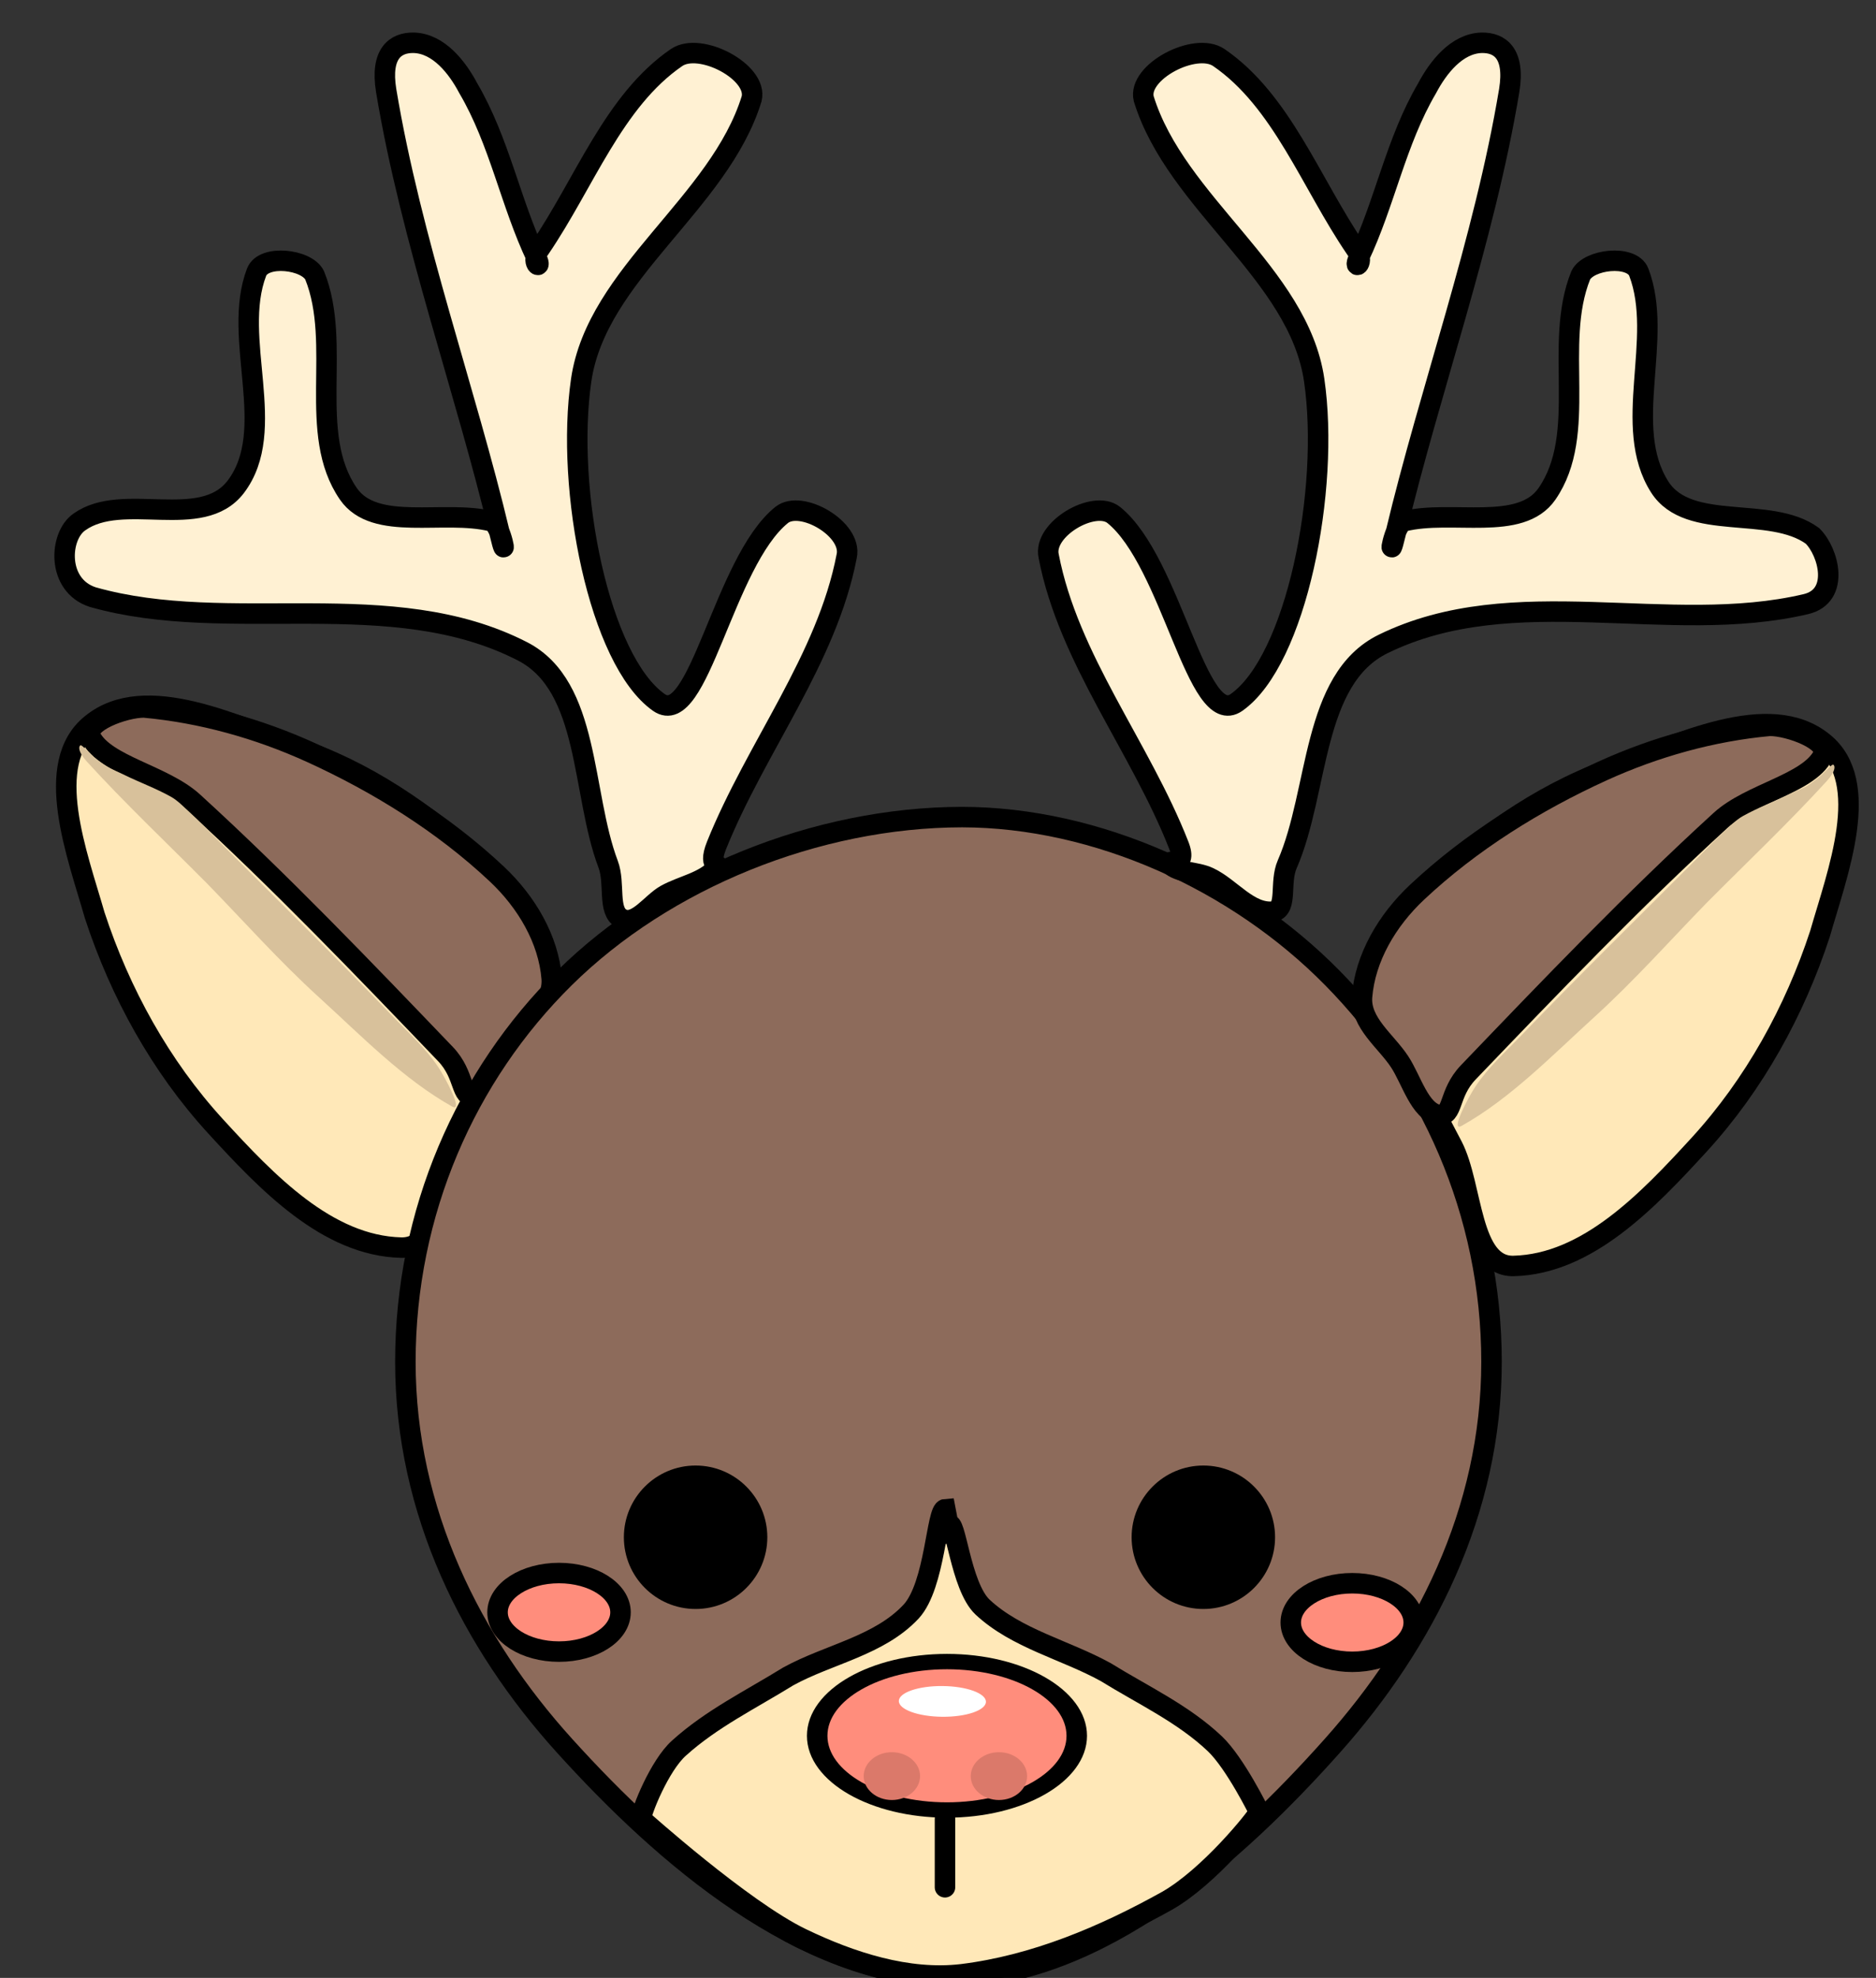 <svg version="1.1" width="92" height="97" viewBox="4 4 92 97" xmlns="http://www.w3.org/2000/svg" xmlns:xlink="http://www.w3.org/1999/xlink">
  <rect x="4" y="4" width="92" height="97" fill="#333333" stroke="none"/>
  <!-- Exported by Scratch - http://scratch.mit.edu/ -->
  <g id="ID0.784055725671351" transform="matrix(1, 0, 0, 1, 0.65, -0.05)">
    <g id="ID0.6482343506067991">
      <g id="ID0.9502169326879084">
        <path id="ID0.6267441683448851" fill="#FFE8B8" stroke="#000000" stroke-width="3" stroke-linecap="round" d="M 107.350 121.750 C 117.565 122.328 122.935 136.447 127.940 146.042 C 132.938 155.623 135.181 166.717 136 177.500 C 136.456 183.519 135.139 189.705 131.600 194.250 C 129.232 197.258 124.487 196.260 121.100 197.550 C 116.456 198.859 112.021 200.384 107.500 202.050 C 101.350 204.323 93.713 213.420 89.060 208.958 C 81.266 201.470 81.005 188.661 81 177.500 C 80.994 165.590 83.879 153.632 88.800 142.750 C 92.914 134.500 98.109 121.167 107.350 121.750 Z " transform="matrix(0.247, -0.226, 0.226, 0.247, -46.2, 33.75)"/>
        <path id="ID0.6267441683448851" fill="#8D6B5B" stroke="#000000" stroke-width="3" stroke-linecap="round" d="M 111.650 199.450 C 109.837 198.085 112.751 196.249 112.650 191.900 C 112.244 174.505 111.850 156.950 110.300 139.700 C 109.750 133.800 104.465 127.135 105.650 122.600 C 106.251 120.264 112.230 122.684 114.350 124.650 C 120.066 130.926 124.626 138.263 127.940 146.042 C 132.168 155.992 135.181 166.717 136 177.500 C 136.454 183.485 135.139 189.705 131.600 194.250 C 129.232 197.258 124.649 196.642 121.100 197.550 C 118.005 198.343 114.062 200.910 111.650 199.450 Z " transform="matrix(0.247, -0.226, 0.226, 0.247, -46, 33.8)"/>
      </g>
      <path id="ID0.9733388223685324" fill="#D8C19B" stroke="none" stroke-linecap="round" d="M 339 143.050 C 339.329 142.153 339.722 141.231 340.050 140.300 C 340.190 139.661 340.314 139.004 340.400 138.350 C 340.531 137.357 340.443 135.461 340.650 135.350 C 340.918 135.214 341.595 135.639 341.650 137.700 C 341.871 145.943 341.485 154.316 341.350 162.700 C 341.302 170.466 341.621 178.312 341.100 186.200 C 340.546 194.581 340.512 203.455 338.150 211.250 C 337.555 213.193 335.949 207.626 335.600 205.700 C 335.008 202.407 335.251 198.989 335.250 195.650 C 335.243 183.795 335.575 172.015 335.800 160.050 C 335.856 157.059 335.803 155.676 335.950 153.500 C 336.027 152.374 336.002 151.087 336.350 149.950 C 337.091 147.528 338.154 145.361 339 143.050 Z " transform="matrix(-0.241, 0.232, 0.232, 0.241, 58, -71.05)"/>
    </g>
    <path id="ID0.2908902820199728" fill="#8D6B5B" stroke="#000000" stroke-width="3" stroke-linecap="round" d="M 209.500 172.750 C 229.210 172.781 249.700 182.070 263.700 196.300 C 277.934 210.771 287 230.567 287 252.500 C 287 274.433 277.180 293.577 263.700 308.700 C 249.444 324.700 229.670 342.283 208 342.750 C 186.063 342.283 165.907 324.849 151.300 308.700 C 137.708 293.678 128 274.433 128 252.500 C 128 230.567 136.857 210.563 151.300 196.300 C 166.011 181.775 188.215 172.781 209.500 172.750 Z " transform="matrix(0.335, 0, 0, 0.335, -19.65, -13.75)"/>
    <path id="ID0.2908902820199728" fill="#FFE8B8" stroke="#000000" stroke-width="3" stroke-linecap="round" d="M 206 277 C 207.062 275.745 207.728 285.916 211 289 C 215.951 293.624 223.100 295.250 229 298.500 C 234.500 301.900 240.350 304.600 245 309 C 248 311.850 251.500 319 251.500 319 C 251 320 244.154 328.499 238 332 C 228.728 337.168 218.617 341.438 208 342.750 C 200.042 343.690 191.724 340.978 184.500 337.500 C 175.838 333.329 161 320 161 320 C 161 319 163.700 312.200 166.550 309.650 C 171.300 305.350 177.050 302.550 182.550 299.150 C 188.450 295.900 195.865 294.673 200.550 289.650 C 204.113 285.765 204.232 274.732 205.550 274.650 Z " transform="matrix(0.335, 0, 0, 0.335, -19.15, -13.95)"/>
    <path id="ID0.5028436067514122" fill="#FF8D7C" stroke="#000000" stroke-width="3" d="M 214 287 C 219.242 287 223.992 288.625 227.431 291.250 C 230.871 293.875 233 297.500 233 301.500 C 233 305.500 230.871 309.125 227.431 311.750 C 223.992 314.375 219.242 316 214 316 C 208.758 316 204.008 314.375 200.569 311.750 C 197.129 309.125 195 305.500 195 301.500 C 195 297.500 197.129 293.875 200.569 291.250 C 204.008 288.625 208.758 287 214 287 Z " transform="matrix(0.335, 0, 0, 0.251, -21.9, 13.5)"/>
    <path id="ID0.37864481331780553" fill="#000000" stroke="#000000" stroke-width="3" d="M 257.500 245 C 259.983 245 262.233 246.008 263.862 247.638 C 265.492 249.267 266.500 251.517 266.500 254 C 266.500 256.483 265.492 258.733 263.862 260.362 C 262.233 261.992 259.983 263 257.500 263 C 255.017 263 252.767 261.992 251.138 260.362 C 249.508 258.733 248.500 256.483 248.500 254 C 248.500 251.517 249.508 249.267 251.138 247.638 C 252.767 246.008 255.017 245 257.500 245 Z " transform="matrix(0.335, 0, 0, 0.335, -23.9, -5.65)"/>
    <path id="ID0.37864481331780553" fill="#000000" stroke="#000000" stroke-width="3" d="M 257.500 245 C 259.983 245 262.233 246.008 263.862 247.638 C 265.492 249.267 266.500 251.517 266.500 254 C 266.500 256.483 265.492 258.733 263.862 260.362 C 262.233 261.992 259.983 263 257.500 263 C 255.017 263 252.767 261.992 251.138 260.362 C 249.508 258.733 248.500 256.483 248.500 254 C 248.500 251.517 249.508 249.267 251.138 247.638 C 252.767 246.008 255.017 245 257.500 245 Z " transform="matrix(0.335, 0, 0, 0.335, -48.8, -5.65)"/>
    <path id="ID0.7236767555586994" fill="none" stroke="#000000" stroke-width="3" stroke-linecap="round" d="M 215.500 303 L 215.500 313 " transform="matrix(0.335, 0, 0, 0.335, -22.5, -8.25)"/>
    <path id="ID0.483003459405154" fill="#FFF1D3" stroke="#000000" stroke-width="3" stroke-linecap="round" d="M 296 44.550 C 299.501 45.718 301.070 49.946 301.700 53.250 C 303.804 62.062 302.686 71.174 304 80 C 304.339 82.212 302.694 80.339 304.850 78.800 C 313.906 71.552 321.532 61.238 332.200 57.900 C 336.189 56.654 343.018 63.430 340.950 66.900 C 331.905 80.221 311.766 84.713 305 99 C 298.077 113.626 295.471 139.022 302.050 147.500 C 306.405 153.085 317.145 130.570 327.300 126.500 C 330.715 125.159 336.631 131.523 334.650 135.050 C 327.461 148.644 313.722 157.958 304 170 C 301.569 173.011 304.111 172.827 303.100 173.150 C 300.574 174.643 297.524 174.161 294.750 174.750 C 292.411 175.249 289.249 177.909 287.550 176.200 C 285.857 174.535 288.195 171.017 288 168 C 287.283 156.827 293.134 142.307 285.150 134.500 C 269.634 119.405 244.832 119.804 227.250 108.450 C 222.648 105.230 225.165 98.427 228.600 97.350 C 236.005 94.867 245.280 103.934 252 99.150 C 260.547 93.015 257.738 78.170 264.150 69.950 C 265.910 67.723 271.784 70.305 272.150 72.900 C 273.075 83.790 264.245 94.681 267.500 104.950 C 269.577 111.474 280.175 111.205 286.400 114.950 C 287.668 115.835 286.658 122.353 287 117 C 288.369 95.589 287.148 72.202 290.100 50.050 C 290.854 44.575 293.490 43.736 296 44.550 Z " transform="matrix(0.32, -0.098, 0.098, 0.32, -75.45, 20.9)"/>
    <path id="ID0.483003459405154" fill="#FFF1D3" stroke="#000000" stroke-width="3" stroke-linecap="round" d="M 296 44.550 C 299.501 45.718 301.070 49.946 301.700 53.250 C 303.804 62.062 302.686 71.174 304 80 C 304.339 82.212 302.694 80.339 304.850 78.800 C 313.906 71.552 321.532 61.238 332.200 57.900 C 336.189 56.654 343.018 63.430 340.950 66.900 C 331.905 80.221 311.766 84.713 305 99 C 298.077 113.626 295.471 139.022 302.050 147.500 C 306.405 153.085 317.145 130.570 327.300 126.500 C 330.715 125.159 336.631 131.523 334.650 135.050 C 327.461 148.644 313.616 157.869 304 170 C 301.596 173.033 305.412 172.417 304.500 173 C 302.772 173.925 300.499 172.897 298.400 173.200 C 294.875 173.708 291.169 176.654 287.850 175.200 C 286.031 174.085 288.335 170.915 288 168 C 286.663 156.350 292.564 141.016 284 133 C 268.438 118.445 244.386 119.728 226.500 109.300 C 222.023 106.691 225.514 101.009 228.500 99.450 C 235.789 96.920 245.981 104.279 252 99.150 C 260.008 92.316 257.738 78.170 264.150 69.950 C 265.910 67.723 271.784 70.305 272.150 72.900 C 273.075 83.790 264.245 94.681 267.500 104.950 C 269.577 111.474 280.175 111.205 286.400 114.950 C 287.668 115.835 286.658 122.353 287 117 C 288.369 95.589 287.148 72.202 290.100 50.050 C 290.854 44.575 293.490 43.736 296 44.550 Z " transform="matrix(-0.32, -0.098, -0.098, 0.32, 175.1, 20.9)"/>
    <path id="ID0.6637416258454323" fill="#FF8D7C" stroke="#000000" stroke-width="3" d="M 159 267 C 161.483 267 163.733 267.644 165.362 268.685 C 166.992 269.726 168 271.164 168 272.750 C 168 274.336 166.992 275.774 165.362 276.815 C 163.733 277.856 161.483 278.500 159 278.500 C 156.517 278.500 154.267 277.856 152.638 276.815 C 151.008 275.774 150 274.336 150 272.750 C 150 271.164 151.008 269.726 152.638 268.685 C 154.267 267.644 156.517 267 159 267 Z " transform="matrix(0.335, 0, 0, 0.335, -22.5, -8.25)"/>
    <path id="ID0.6637416258454323" fill="#FF8D7C" stroke="#000000" stroke-width="3" d="M 159 267 C 161.483 267 163.733 267.644 165.362 268.685 C 166.992 269.726 168 271.164 168 272.750 C 168 274.336 166.992 275.774 165.362 276.815 C 163.733 277.856 161.483 278.500 159 278.500 C 156.517 278.500 154.267 277.856 152.638 276.815 C 151.008 275.774 150 274.336 150 272.750 C 150 271.164 151.008 269.726 152.638 268.685 C 154.267 267.644 156.517 267 159 267 Z " transform="matrix(0.335, 0, 0, 0.335, 16.4, -7.75)"/>
    <path id="ID0.20625113183632493" fill="#DB796A" stroke="none" d="M 227.875 288.750 C 229.013 288.750 230.044 289.142 230.791 289.776 C 231.538 290.409 232 291.284 232 292.250 C 232 293.216 231.538 294.091 230.791 294.724 C 230.044 295.358 229.013 295.750 227.875 295.750 C 226.737 295.750 225.706 295.358 224.959 294.724 C 224.212 294.091 223.750 293.216 223.750 292.250 C 223.750 291.284 224.212 290.409 224.959 289.776 C 225.706 289.142 226.737 288.750 227.875 288.750 Z " transform="matrix(0.335, 0, 0, 0.335, -24, -6.75)"/>
    <path id="ID0.20625113183632493" fill="#DB796A" stroke="none" d="M 227.875 288.750 C 229.013 288.750 230.044 289.142 230.791 289.776 C 231.538 290.409 232 291.284 232 292.250 C 232 293.216 231.538 294.091 230.791 294.724 C 230.044 295.358 229.013 295.750 227.875 295.750 C 226.737 295.750 225.706 295.358 224.959 294.724 C 224.212 294.091 223.750 293.216 223.750 292.250 C 223.750 291.284 224.212 290.409 224.959 289.776 C 225.706 289.142 226.737 288.750 227.875 288.750 Z " transform="matrix(0.335, 0, 0, 0.335, -29.25, -6.75)"/>
    <path id="ID0.5622214875184" fill="#FFFFFF" stroke="none" d="M 212.125 280 C 213.884 280 215.478 280.252 216.632 280.659 C 217.786 281.067 218.500 281.629 218.500 282.250 C 218.500 282.871 217.786 283.433 216.632 283.841 C 215.478 284.248 213.884 284.500 212.125 284.500 C 210.366 284.500 208.772 284.248 207.618 283.841 C 206.464 283.433 205.750 282.871 205.750 282.250 C 205.750 281.629 206.464 281.067 207.618 280.659 C 208.772 280.252 210.366 280 212.125 280 Z " transform="matrix(0.335, 0.003, -0.003, 0.335, -20.65, -7.7)"/>
    <g id="ID0.6482343506067991">
      <g id="ID0.9502169326879084">
        <path id="ID0.6267441683448851" fill="#FFE8B8" stroke="#000000" stroke-width="3" stroke-linecap="round" d="M 107.350 121.750 C 117.565 122.328 122.935 136.447 127.940 146.042 C 132.938 155.623 135.181 166.717 136 177.500 C 136.456 183.519 135.139 189.705 131.600 194.250 C 129.232 197.258 124.487 196.260 121.100 197.550 C 116.456 198.859 112.021 200.384 107.500 202.050 C 101.350 204.323 93.713 213.420 89.060 208.958 C 81.266 201.470 81.005 188.661 81 177.500 C 80.994 165.590 83.879 153.632 88.800 142.750 C 92.914 134.500 98.109 121.167 107.350 121.750 Z " transform="matrix(-0.247, -0.226, -0.226, 0.247, 146.8, 34.65)"/>
        <path id="ID0.6267441683448851" fill="#8D6B5B" stroke="#000000" stroke-width="3" stroke-linecap="round" d="M 111.650 199.450 C 109.837 198.085 112.751 196.249 112.650 191.900 C 112.244 174.505 111.850 156.950 110.300 139.700 C 109.750 133.800 104.465 127.135 105.650 122.600 C 106.251 120.264 112.230 122.684 114.350 124.650 C 120.066 130.926 124.626 138.263 127.940 146.042 C 132.168 155.992 135.181 166.717 136 177.500 C 136.454 183.485 135.139 189.705 131.600 194.250 C 129.232 197.258 124.649 196.642 121.100 197.550 C 118.005 198.343 114.062 200.910 111.650 199.450 Z " transform="matrix(-0.247, -0.226, -0.226, 0.247, 146.55, 34.7)"/>
      </g>
      <path id="ID0.9733388223685324" fill="#D8C19B" stroke="none" stroke-linecap="round" d="M 339 143.050 C 339.329 142.153 339.722 141.231 340.050 140.300 C 340.190 139.661 340.314 139.004 340.400 138.350 C 340.531 137.357 340.443 135.461 340.650 135.350 C 340.918 135.214 341.595 135.639 341.650 137.700 C 341.871 145.943 341.485 154.316 341.350 162.700 C 341.302 170.466 341.621 178.312 341.100 186.200 C 340.546 194.581 340.512 203.455 338.150 211.250 C 337.555 213.193 335.949 207.626 335.600 205.700 C 335.008 202.407 335.251 198.989 335.250 195.650 C 335.243 183.795 335.575 172.015 335.800 160.050 C 335.856 157.059 335.803 155.676 335.950 153.500 C 336.027 152.374 336.002 151.087 336.350 149.950 C 337.091 147.528 338.154 145.361 339 143.050 Z " transform="matrix(0.241, 0.232, -0.232, 0.241, 42.55, -70.1)"/>
    </g>
  </g>
</svg>